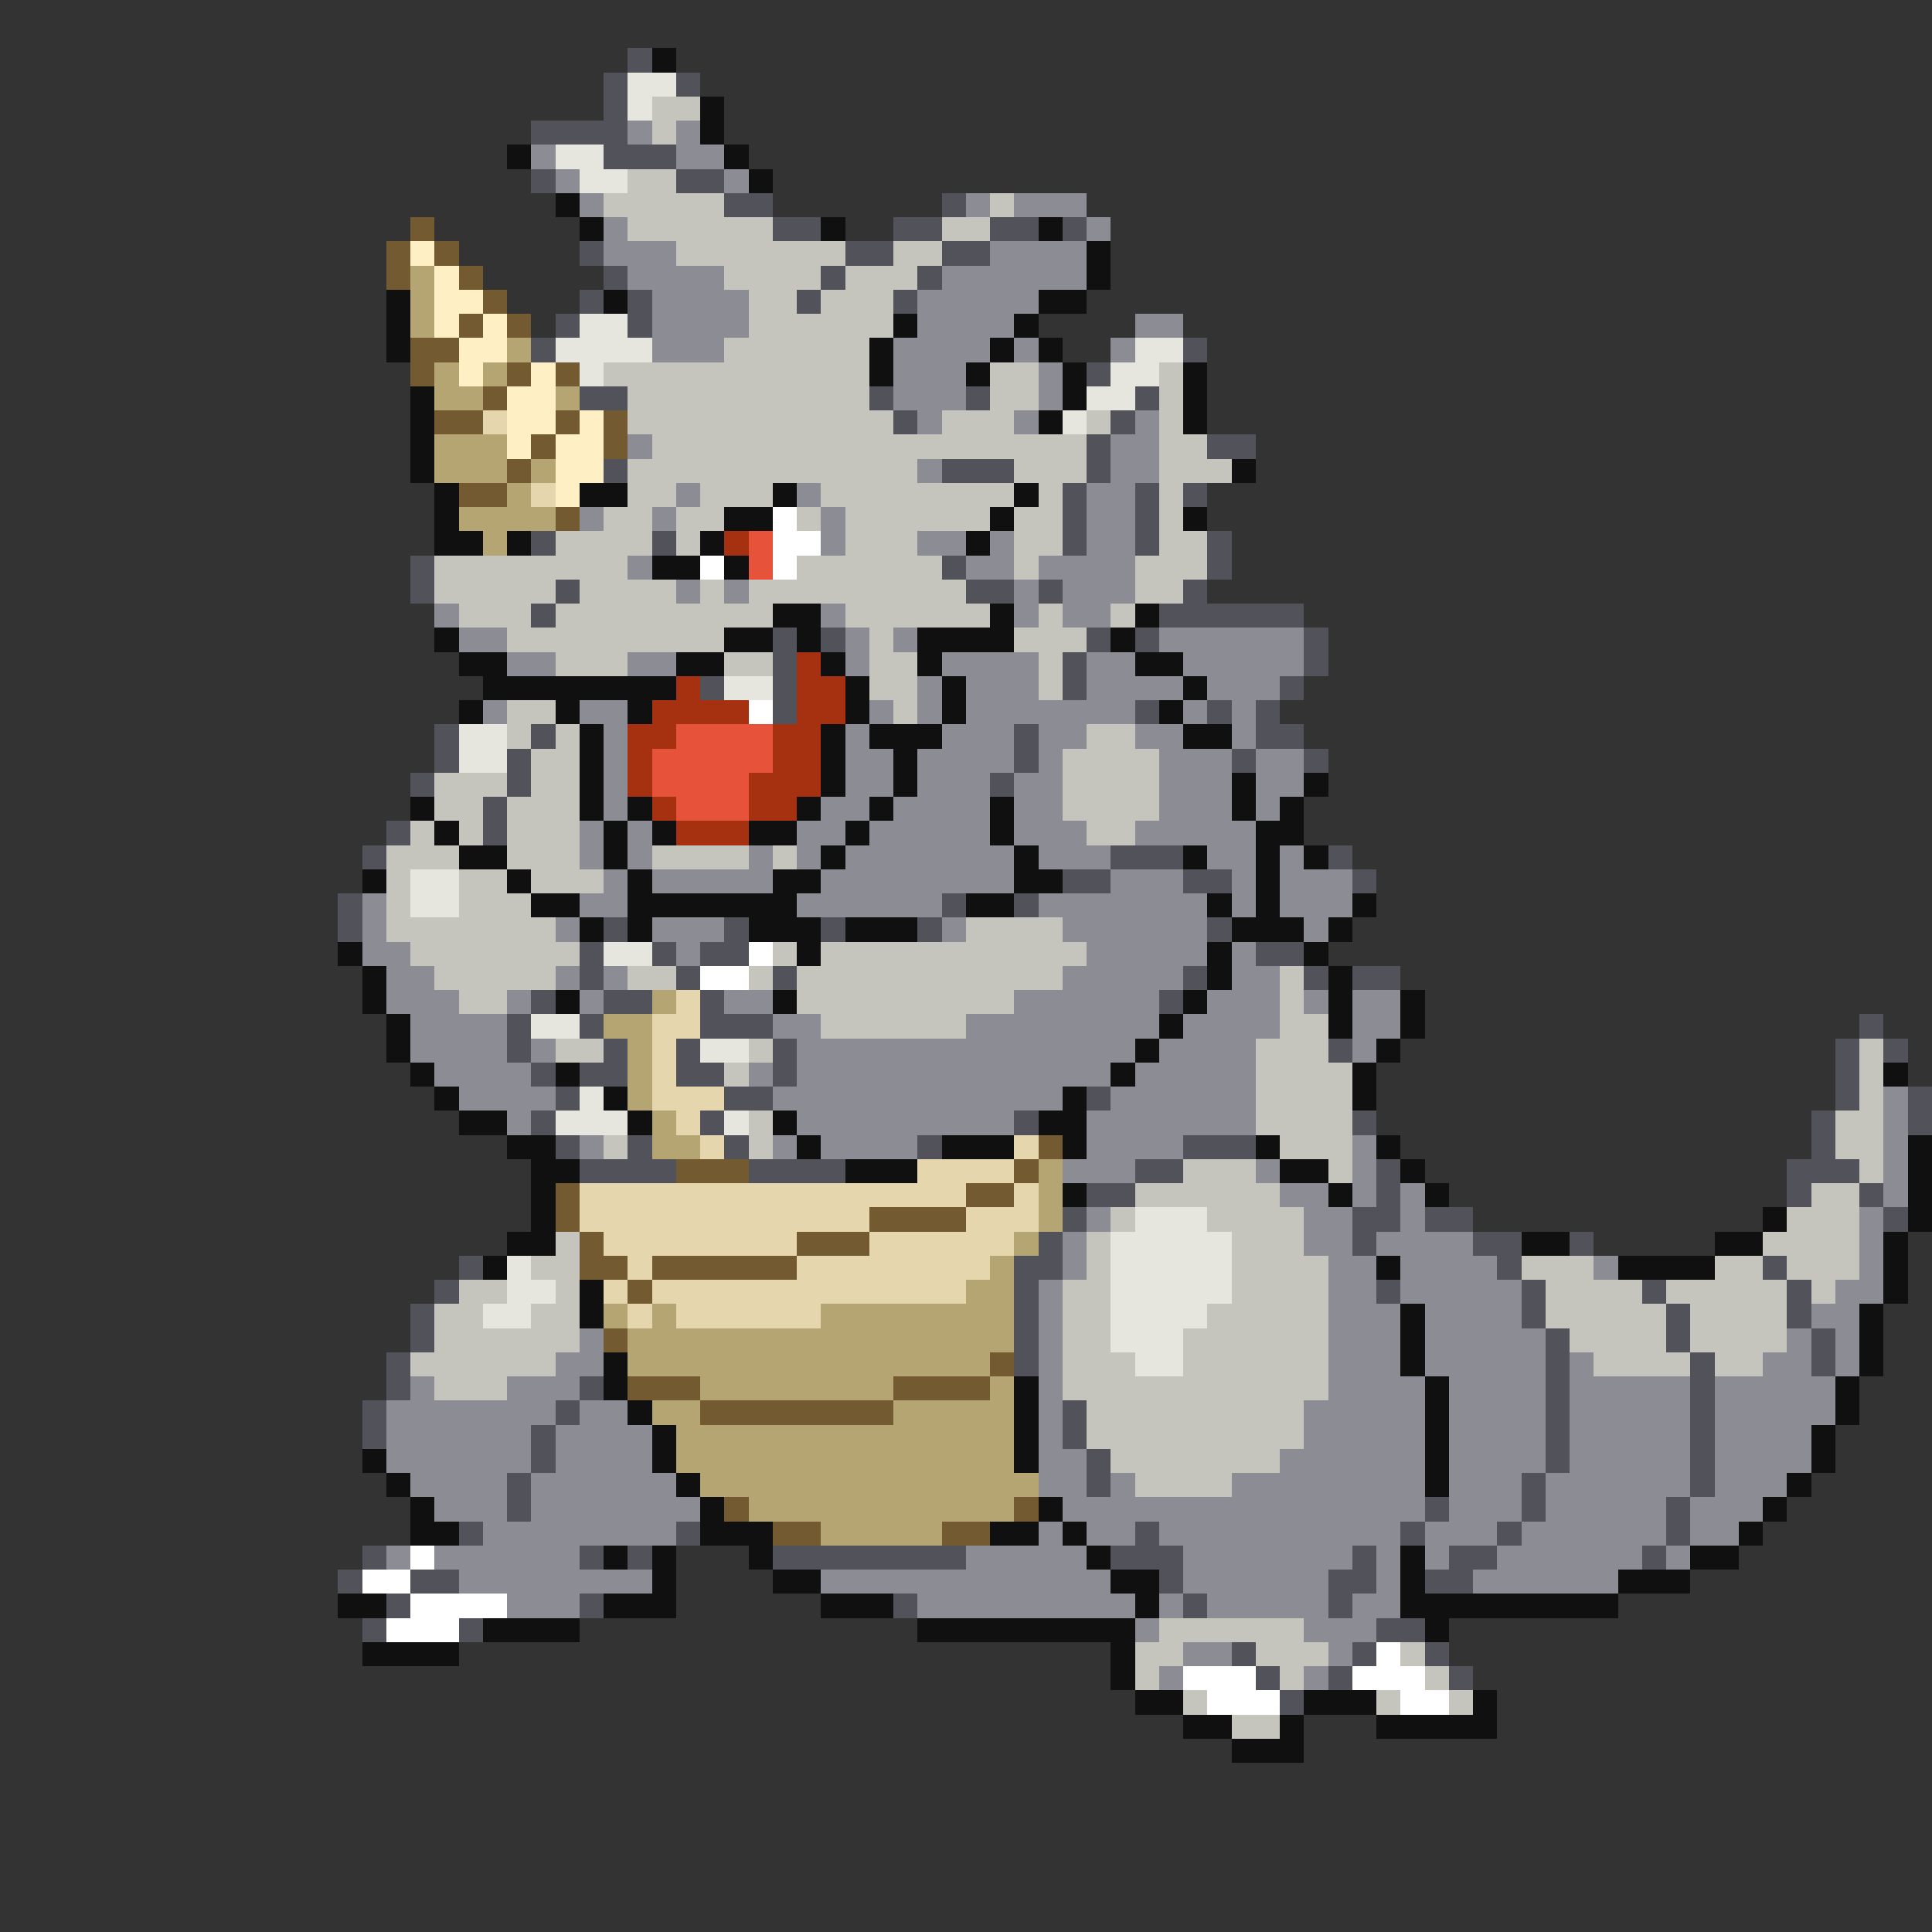 <svg xmlns="http://www.w3.org/2000/svg" viewBox="0 -0.5 80 80" shape-rendering="crispEdges">
<rect x="0" y="-0.5" width="80" height="80" fill="#333333" stroke="none"/>
<path stroke="#52525a" d="M26 2h1M25 3h1M28 3h1M25 4h1M22 5h4M25 6h3M22 7h1M28 7h2M30 8h2M39 8h1M32 9h2M37 9h2M41 9h2M44 9h1M24 10h1M35 10h2M39 10h2M25 11h1M34 11h1M38 11h1M24 12h1M26 12h1M33 12h1M37 12h1M23 13h1M26 13h1M22 14h1M49 14h1M45 15h1M24 16h2M36 16h1M40 16h1M47 16h1M37 17h1M46 17h1M45 18h1M50 18h2M25 19h1M39 19h3M45 19h1M44 20h1M47 20h1M49 20h1M44 21h1M47 21h1M22 22h1M27 22h1M44 22h1M47 22h1M50 22h1M17 23h1M39 23h1M50 23h1M17 24h1M23 24h1M40 24h2M43 24h1M49 24h1M22 25h1M48 25h6M32 26h1M34 26h1M45 26h1M47 26h1M54 26h1M32 27h1M44 27h1M54 27h1M29 28h1M32 28h1M44 28h1M53 28h1M32 29h1M47 29h1M50 29h1M52 29h1M18 30h1M22 30h1M42 30h1M52 30h2M18 31h1M21 31h1M42 31h1M51 31h1M54 31h1M17 32h1M21 32h1M41 32h1M20 33h1M16 34h1M20 34h1M15 35h1M46 35h3M55 35h1M44 36h2M49 36h2M56 36h1M14 37h1M39 37h1M42 37h1M14 38h1M25 38h1M30 38h1M34 38h1M38 38h1M50 38h1M24 39h1M27 39h1M29 39h2M52 39h2M24 40h1M28 40h1M32 40h1M49 40h1M54 40h1M56 40h2M22 41h1M25 41h2M29 41h1M48 41h1M21 42h1M24 42h1M29 42h3M77 42h1M21 43h1M25 43h1M28 43h1M32 43h1M55 43h1M76 43h1M78 43h1M22 44h1M24 44h2M28 44h2M32 44h1M76 44h1M23 45h1M30 45h2M45 45h1M76 45h1M79 45h1M22 46h1M29 46h1M42 46h1M56 46h1M75 46h1M79 46h1M23 47h1M26 47h1M30 47h1M38 47h1M49 47h3M75 47h1M24 48h4M31 48h4M47 48h2M57 48h1M74 48h3M45 49h2M57 49h1M74 49h1M77 49h1M44 50h1M56 50h2M59 50h2M78 50h1M43 51h1M56 51h1M61 51h2M65 51h1M19 52h1M42 52h2M62 52h1M73 52h1M18 53h1M42 53h1M57 53h1M63 53h1M68 53h1M74 53h1M17 54h1M42 54h1M63 54h1M69 54h1M74 54h1M17 55h1M42 55h1M64 55h1M69 55h1M75 55h1M16 56h1M42 56h1M64 56h1M70 56h1M75 56h1M16 57h1M24 57h1M64 57h1M70 57h1M15 58h1M23 58h1M44 58h1M64 58h1M70 58h1M15 59h1M22 59h1M44 59h1M64 59h1M70 59h1M22 60h1M45 60h1M64 60h1M70 60h1M21 61h1M45 61h1M63 61h1M70 61h1M21 62h1M59 62h1M63 62h1M69 62h1M19 63h1M28 63h1M47 63h1M58 63h1M62 63h1M69 63h1M15 64h1M24 64h1M26 64h1M32 64h8M46 64h3M56 64h1M60 64h2M68 64h1M14 65h1M17 65h2M48 65h1M55 65h2M59 65h2M16 66h1M24 66h1M37 66h1M49 66h1M55 66h1M15 67h1M19 67h1M57 67h2M51 68h1M56 68h1M59 68h1M52 69h1M55 69h1M60 69h1M53 70h1" />
<path stroke="#101010" d="M27 2h1M29 4h1M29 5h1M21 6h1M30 6h1M31 7h1M23 8h1M24 9h1M34 9h1M43 9h1M45 10h1M45 11h1M16 12h1M25 12h1M43 12h2M16 13h1M37 13h1M42 13h1M16 14h1M36 14h1M41 14h1M43 14h1M36 15h1M40 15h1M44 15h1M49 15h1M17 16h1M44 16h1M49 16h1M17 17h1M43 17h1M49 17h1M17 18h1M17 19h1M51 19h1M18 20h1M24 20h2M32 20h1M42 20h1M18 21h1M30 21h2M41 21h1M49 21h1M18 22h2M21 22h1M29 22h1M40 22h1M27 23h2M30 23h1M32 25h2M41 25h1M47 25h1M18 26h1M30 26h2M33 26h1M38 26h4M46 26h1M19 27h2M28 27h2M34 27h1M38 27h1M47 27h2M20 28h8M35 28h1M39 28h1M49 28h1M19 29h1M23 29h1M26 29h1M35 29h1M39 29h1M48 29h1M24 30h1M34 30h1M36 30h3M49 30h2M24 31h1M34 31h1M37 31h1M24 32h1M34 32h1M37 32h1M51 32h1M54 32h1M17 33h1M24 33h1M26 33h1M33 33h1M36 33h1M41 33h1M51 33h1M53 33h1M18 34h1M25 34h1M27 34h1M31 34h2M35 34h1M41 34h1M52 34h2M19 35h2M25 35h1M34 35h1M42 35h1M49 35h1M52 35h1M54 35h1M15 36h1M21 36h1M26 36h1M32 36h2M42 36h2M52 36h1M22 37h2M26 37h7M40 37h2M50 37h1M52 37h1M56 37h1M24 38h1M26 38h1M31 38h3M35 38h3M51 38h3M55 38h1M14 39h1M33 39h1M50 39h1M54 39h1M15 40h1M50 40h1M55 40h1M15 41h1M23 41h1M32 41h1M49 41h1M55 41h1M58 41h1M16 42h1M48 42h1M55 42h1M58 42h1M16 43h1M47 43h1M57 43h1M17 44h1M23 44h1M46 44h1M56 44h1M78 44h1M18 45h1M25 45h1M44 45h1M56 45h1M19 46h2M26 46h1M32 46h1M43 46h2M21 47h2M33 47h1M39 47h3M44 47h1M52 47h1M57 47h1M79 47h1M22 48h2M35 48h3M53 48h2M58 48h1M79 48h1M22 49h1M44 49h1M55 49h1M59 49h1M79 49h1M22 50h1M73 50h1M79 50h1M21 51h2M63 51h2M71 51h2M78 51h1M20 52h1M57 52h1M67 52h4M78 52h1M24 53h1M78 53h1M24 54h1M58 54h1M77 54h1M58 55h1M77 55h1M25 56h1M58 56h1M77 56h1M25 57h1M42 57h1M59 57h1M76 57h1M26 58h1M42 58h1M59 58h1M76 58h1M27 59h1M42 59h1M59 59h1M75 59h1M15 60h1M27 60h1M42 60h1M59 60h1M75 60h1M16 61h1M28 61h1M59 61h1M74 61h1M17 62h1M29 62h1M43 62h1M73 62h1M17 63h2M29 63h3M41 63h2M44 63h1M72 63h1M25 64h1M27 64h1M31 64h1M45 64h1M58 64h1M70 64h2M27 65h1M32 65h2M46 65h2M58 65h1M67 65h3M14 66h2M25 66h3M34 66h3M47 66h1M58 66h9M20 67h4M38 67h9M59 67h1M15 68h4M46 68h1M46 69h1M47 70h2M54 70h3M61 70h1M49 71h2M53 71h1M57 71h5M51 72h3" />
<path stroke="#e6e6de" d="M26 3h2M26 4h1M23 6h2M24 7h2M24 13h2M23 14h4M47 14h2M24 15h1M46 15h2M45 16h2M44 17h1M30 28h2M19 30h2M19 31h2M17 36h2M17 37h2M25 39h2M22 42h2M29 43h2M24 45h1M23 46h3M30 46h1M47 50h3M46 51h5M21 52h1M46 52h5M21 53h2M46 53h5M20 54h2M46 54h4M46 55h3M47 56h2" />
<path stroke="#c5c5bd" d="M27 4h2M27 5h1M26 7h2M25 8h5M41 8h1M26 9h6M39 9h2M28 10h7M37 10h2M30 11h4M35 11h3M31 12h2M34 12h3M31 13h6M30 14h6M25 15h11M41 15h2M48 15h1M26 16h10M41 16h2M48 16h1M26 17h11M39 17h3M45 17h1M48 17h1M27 18h18M48 18h2M26 19h12M42 19h3M48 19h3M26 20h2M29 20h3M34 20h8M43 20h1M48 20h1M25 21h2M28 21h2M33 21h1M35 21h6M42 21h2M48 21h1M23 22h4M28 22h1M35 22h3M42 22h2M48 22h2M18 23h8M33 23h6M42 23h1M47 23h3M18 24h5M24 24h4M29 24h1M31 24h9M47 24h2M19 25h3M23 25h9M35 25h6M43 25h1M46 25h1M21 26h9M36 26h1M42 26h3M23 27h3M30 27h2M36 27h2M43 27h1M36 28h2M43 28h1M21 29h2M37 29h1M21 30h1M23 30h1M45 30h2M22 31h2M44 31h4M18 32h3M22 32h2M44 32h4M18 33h2M21 33h3M44 33h4M17 34h1M19 34h1M21 34h3M45 34h2M16 35h3M21 35h3M27 35h4M32 35h1M16 36h1M19 36h2M22 36h3M16 37h1M19 37h3M16 38h7M40 38h4M17 39h7M32 39h1M34 39h11M18 40h5M26 40h2M31 40h1M33 40h11M53 40h1M19 41h2M33 41h9M53 41h1M34 42h6M53 42h2M23 43h2M31 43h1M52 43h3M77 43h1M30 44h1M52 44h4M77 44h1M52 45h4M77 45h1M31 46h1M52 46h4M76 46h2M25 47h1M31 47h1M53 47h3M76 47h2M49 48h3M55 48h1M77 48h1M47 49h6M75 49h2M46 50h1M50 50h4M74 50h3M23 51h1M45 51h1M51 51h3M73 51h4M22 52h2M45 52h1M51 52h4M63 52h3M71 52h2M74 52h3M19 53h2M23 53h1M44 53h2M51 53h4M64 53h4M69 53h5M75 53h1M18 54h2M22 54h2M44 54h2M50 54h5M64 54h5M70 54h4M18 55h6M44 55h2M49 55h6M65 55h4M70 55h4M17 56h6M44 56h3M49 56h6M66 56h4M71 56h2M18 57h3M44 57h11M45 58h9M45 59h9M46 60h7M47 61h4M48 67h6M47 68h2M52 68h3M58 68h1M47 69h1M53 69h1M59 69h1M49 70h1M57 70h1M60 70h1M51 71h2" />
<path stroke="#8c8c94" d="M26 5h1M28 5h1M22 6h1M28 6h2M23 7h1M30 7h1M24 8h1M40 8h1M42 8h3M25 9h1M45 9h1M25 10h3M41 10h4M26 11h4M39 11h6M27 12h4M38 12h5M27 13h4M38 13h4M47 13h2M27 14h3M37 14h4M42 14h1M46 14h1M37 15h3M43 15h1M37 16h3M43 16h1M38 17h1M42 17h1M47 17h1M26 18h1M46 18h2M38 19h1M46 19h2M28 20h1M33 20h1M45 20h2M24 21h1M27 21h1M34 21h1M45 21h2M34 22h1M38 22h2M41 22h1M45 22h2M26 23h1M40 23h2M43 23h4M28 24h1M30 24h1M42 24h1M44 24h3M18 25h1M34 25h1M42 25h1M44 25h2M19 26h2M35 26h1M37 26h1M48 26h6M21 27h2M26 27h2M35 27h1M39 27h4M45 27h2M49 27h5M38 28h1M40 28h3M45 28h4M50 28h3M20 29h1M24 29h2M36 29h1M38 29h1M40 29h7M49 29h1M51 29h1M25 30h1M35 30h1M39 30h3M43 30h2M47 30h2M51 30h1M25 31h1M35 31h2M38 31h4M43 31h1M48 31h3M52 31h2M25 32h1M35 32h2M38 32h3M42 32h2M48 32h3M52 32h2M25 33h1M34 33h2M37 33h4M42 33h2M48 33h3M52 33h1M24 34h1M26 34h1M33 34h2M36 34h5M42 34h3M47 34h5M24 35h1M26 35h1M31 35h1M33 35h1M35 35h7M43 35h3M50 35h2M53 35h1M25 36h1M27 36h5M34 36h8M46 36h3M51 36h1M53 36h3M15 37h1M24 37h2M33 37h6M43 37h7M51 37h1M53 37h3M15 38h1M23 38h1M27 38h3M39 38h1M44 38h6M54 38h1M15 39h2M28 39h1M45 39h5M51 39h1M16 40h2M23 40h1M25 40h1M44 40h5M51 40h2M16 41h3M21 41h1M24 41h1M30 41h2M42 41h6M50 41h3M54 41h1M56 41h2M17 42h4M32 42h2M40 42h8M49 42h4M56 42h2M17 43h4M22 43h1M33 43h14M48 43h4M56 43h1M18 44h4M31 44h1M33 44h13M47 44h5M19 45h4M32 45h12M46 45h6M78 45h1M21 46h1M33 46h9M45 46h7M78 46h1M24 47h1M32 47h1M34 47h4M45 47h4M56 47h1M78 47h1M44 48h3M52 48h1M56 48h1M78 48h1M53 49h2M56 49h1M58 49h1M78 49h1M45 50h1M54 50h2M58 50h1M77 50h1M44 51h1M54 51h2M57 51h4M77 51h1M44 52h1M55 52h2M58 52h4M66 52h1M77 52h1M43 53h1M55 53h2M58 53h5M76 53h2M43 54h1M55 54h3M59 54h4M75 54h2M24 55h1M43 55h1M55 55h3M59 55h5M74 55h1M76 55h1M23 56h2M43 56h1M55 56h3M59 56h5M65 56h1M73 56h2M76 56h1M17 57h1M21 57h3M43 57h1M55 57h4M60 57h4M65 57h5M71 57h5M16 58h7M24 58h2M43 58h1M54 58h5M60 58h4M65 58h5M71 58h5M16 59h6M23 59h4M43 59h1M54 59h5M60 59h4M65 59h5M71 59h4M16 60h6M23 60h4M43 60h2M53 60h6M60 60h4M65 60h5M71 60h4M17 61h4M22 61h6M43 61h2M46 61h1M51 61h8M60 61h3M64 61h6M71 61h3M18 62h3M22 62h7M44 62h15M60 62h3M64 62h5M70 62h3M20 63h8M43 63h1M45 63h2M48 63h10M59 63h3M63 63h6M70 63h2M16 64h1M18 64h6M40 64h5M49 64h7M57 64h1M59 64h1M62 64h6M69 64h1M19 65h8M34 65h12M49 65h6M57 65h1M61 65h6M21 66h3M38 66h9M48 66h1M50 66h5M56 66h2M47 67h1M54 67h3M49 68h2M55 68h1M48 69h1M54 69h1" />
<path stroke="#735a31" d="M17 9h1M16 10h1M18 10h1M16 11h1M19 11h1M20 12h1M19 13h1M21 13h1M17 14h2M17 15h1M21 15h1M23 15h1M20 16h1M18 17h2M23 17h1M25 17h1M22 18h1M25 18h1M21 19h1M19 20h2M23 21h1M43 47h1M28 48h3M42 48h1M23 49h1M40 49h2M23 50h1M36 50h4M24 51h1M33 51h3M24 52h2M27 52h6M26 53h1M25 55h1M41 56h1M26 57h3M37 57h4M29 58h8M30 62h1M42 62h1M32 63h2M39 63h2" />
<path stroke="#ffefc5" d="M17 10h1M18 11h1M18 12h2M18 13h1M20 13h1M19 14h2M19 15h1M22 15h1M21 16h2M21 17h2M24 17h1M21 18h1M23 18h2M23 19h2M23 20h1" />
<path stroke="#b5a573" d="M17 11h1M17 12h1M17 13h1M21 14h1M18 15h1M20 15h1M18 16h2M23 16h1M18 18h3M18 19h3M22 19h1M21 20h1M19 21h4M20 22h1M27 41h1M25 42h2M26 43h1M26 44h1M26 45h1M27 46h1M27 47h2M43 48h1M43 49h1M43 50h1M42 51h1M41 52h1M40 53h2M25 54h1M27 54h1M34 54h8M26 55h16M26 56h15M29 57h8M41 57h1M27 58h2M37 58h5M28 59h14M28 60h14M29 61h14M31 62h11M34 63h5" />
<path stroke="#e6d6ad" d="M20 17h1M22 20h1M28 41h1M27 42h2M27 43h1M27 44h1M27 45h3M28 46h1M29 47h1M42 47h1M38 48h4M24 49h16M42 49h1M24 50h12M40 50h3M25 51h8M36 51h6M26 52h1M33 52h8M25 53h1M27 53h13M26 54h1M28 54h6" />
<path stroke="#ffffff" d="M32 21h1M32 22h2M29 23h1M32 23h1M31 29h1M31 39h1M29 40h2M17 64h1M15 65h2M17 66h4M16 67h3M57 68h1M49 69h3M56 69h3M50 70h3M58 70h2" />
<path stroke="#a53110" d="M30 22h1M33 27h1M28 28h1M33 28h2M27 29h4M33 29h2M26 30h2M32 30h2M26 31h1M32 31h2M26 32h1M31 32h3M27 33h1M31 33h2M28 34h3" />
<path stroke="#e6523a" d="M31 22h1M31 23h1M28 30h4M27 31h5M27 32h4M28 33h3" />
</svg>